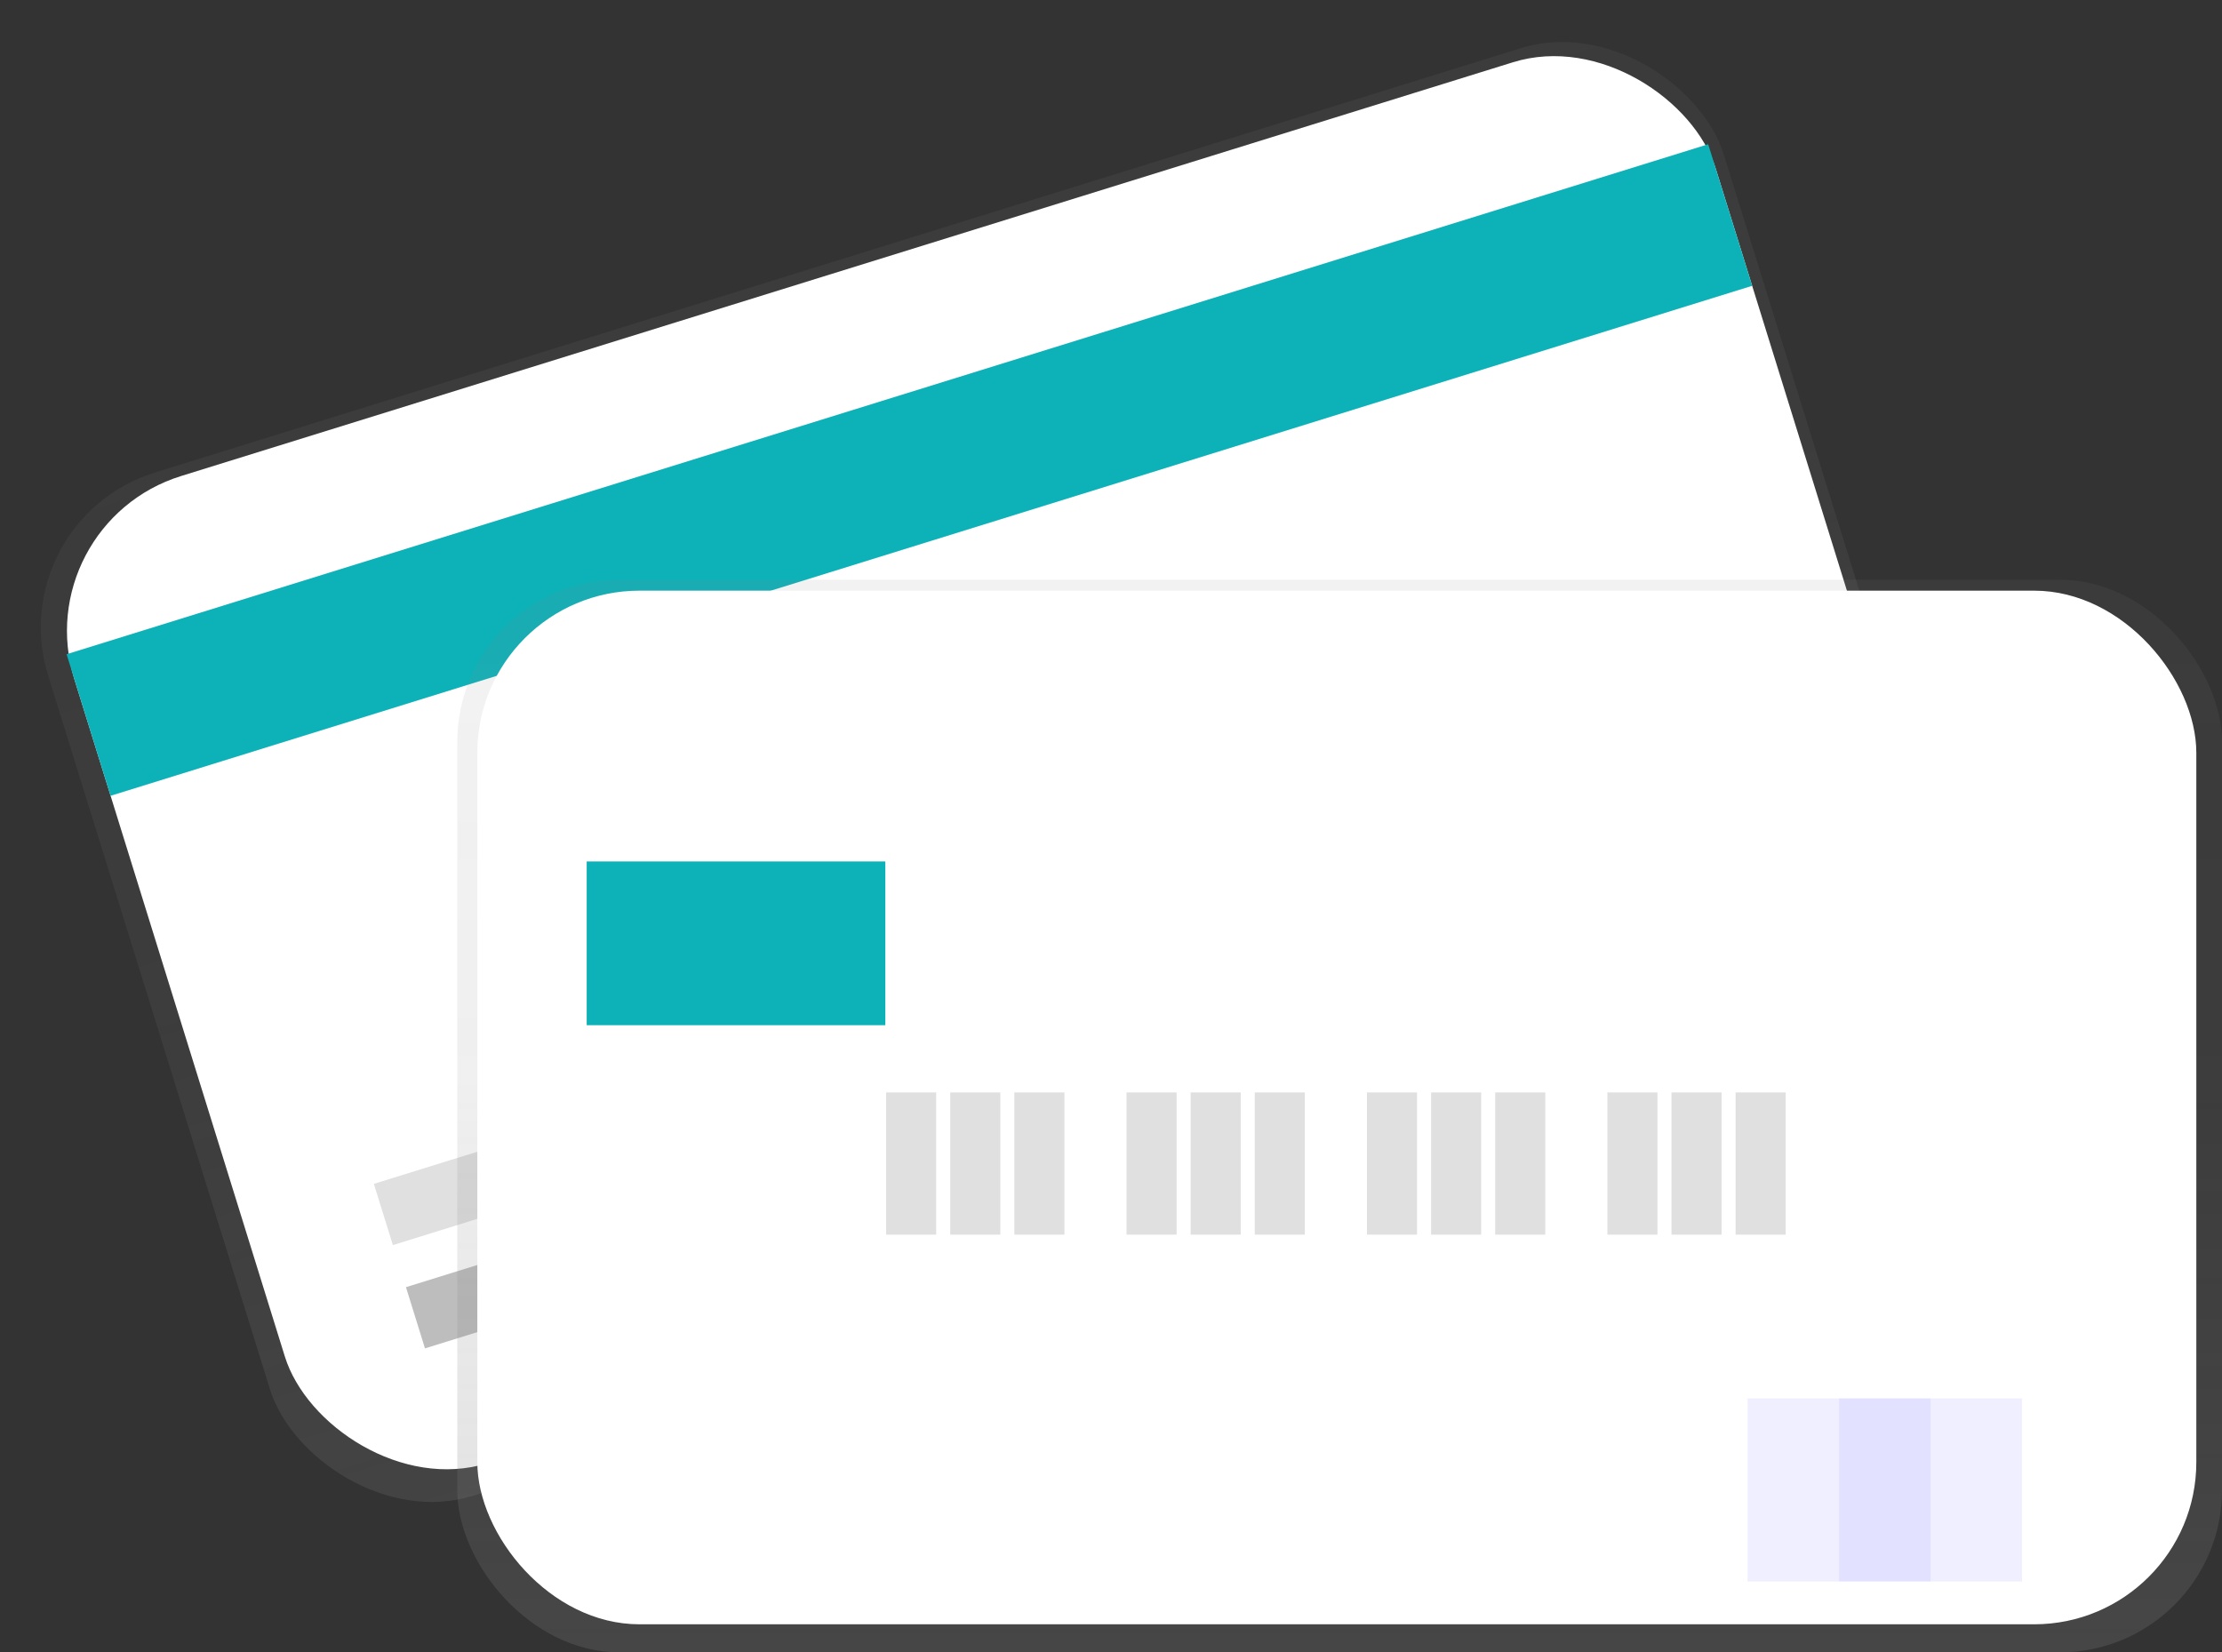 <svg xmlns="http://www.w3.org/2000/svg" xmlns:xlink="http://www.w3.org/1999/xlink" width="136.996" height="101.891" viewBox="0 0 136.996 101.891"><rect x="0" y="0" width="136.996" height="101.891" fill="#333333" stroke="none"/><defs><style>.a{fill:url(#a);}.b{fill:#fff;}.c{fill:#0db2b9;}.d{fill:#bdbdbd;}.e{fill:#e0e0e0;}.f{fill:url(#b);}.g{fill:#6c63ff;opacity:0.1;}</style><linearGradient id="a" x1="0.5" y1="1.198" x2="0.5" y2="-0.168" gradientUnits="objectBoundingBox"><stop offset="0" stop-color="gray" stop-opacity="0.251"/><stop offset="0.535" stop-color="gray" stop-opacity="0.122"/><stop offset="1" stop-color="gray" stop-opacity="0.102"/></linearGradient><linearGradient id="b" x1="0.5" y1="1" x2="0.5" y2="0" xlink:href="#a"/></defs><g transform="translate(6.915 6.911)"><rect class="a" width="108.192" height="66.078" rx="10" transform="translate(-6.915 25.193) rotate(-17.261)"/><rect class="b" width="105.984" height="63.739" rx="10" transform="translate(-5.301 25.411) rotate(-17.261)"/><rect class="c" width="105.984" height="9.141" transform="translate(-2.809 33.432) rotate(-17.261)"/><rect class="d" width="26.928" height="3.953" transform="translate(18.114 72.462) rotate(-17.261)"/><rect class="e" width="46.692" height="3.953" transform="translate(16.135 66.092) rotate(-17.261)"/><rect class="f" width="108.802" height="66.143" rx="10" transform="translate(21.279 28.837)"/><rect class="b" width="105.984" height="63.739" rx="10" transform="translate(22.514 29.512)"/><rect class="e" width="3.088" height="8.77" transform="translate(47.718 60.454)"/><rect class="e" width="3.088" height="8.77" transform="translate(51.671 60.454)"/><rect class="e" width="3.088" height="8.77" transform="translate(55.624 60.454)"/><rect class="e" width="3.088" height="8.77" transform="translate(62.541 60.454)"/><rect class="e" width="3.088" height="8.77" transform="translate(66.494 60.454)"/><rect class="e" width="3.088" height="8.77" transform="translate(70.447 60.454)"/><rect class="e" width="3.088" height="8.77" transform="translate(77.364 60.454)"/><rect class="e" width="3.088" height="8.77" transform="translate(81.317 60.454)"/><rect class="e" width="3.088" height="8.77" transform="translate(85.27 60.454)"/><rect class="e" width="3.088" height="8.77" transform="translate(92.187 60.454)"/><rect class="e" width="3.088" height="8.77" transform="translate(96.14 60.454)"/><rect class="e" width="3.088" height="8.77" transform="translate(100.093 60.454)"/><rect class="c" width="18.413" height="10.097" transform="translate(29.257 46.21)"/><rect class="g" width="11.285" height="11.285" transform="translate(100.829 79.323)"/><rect class="g" width="11.285" height="11.285" transform="translate(106.471 79.323)"/></g></svg>